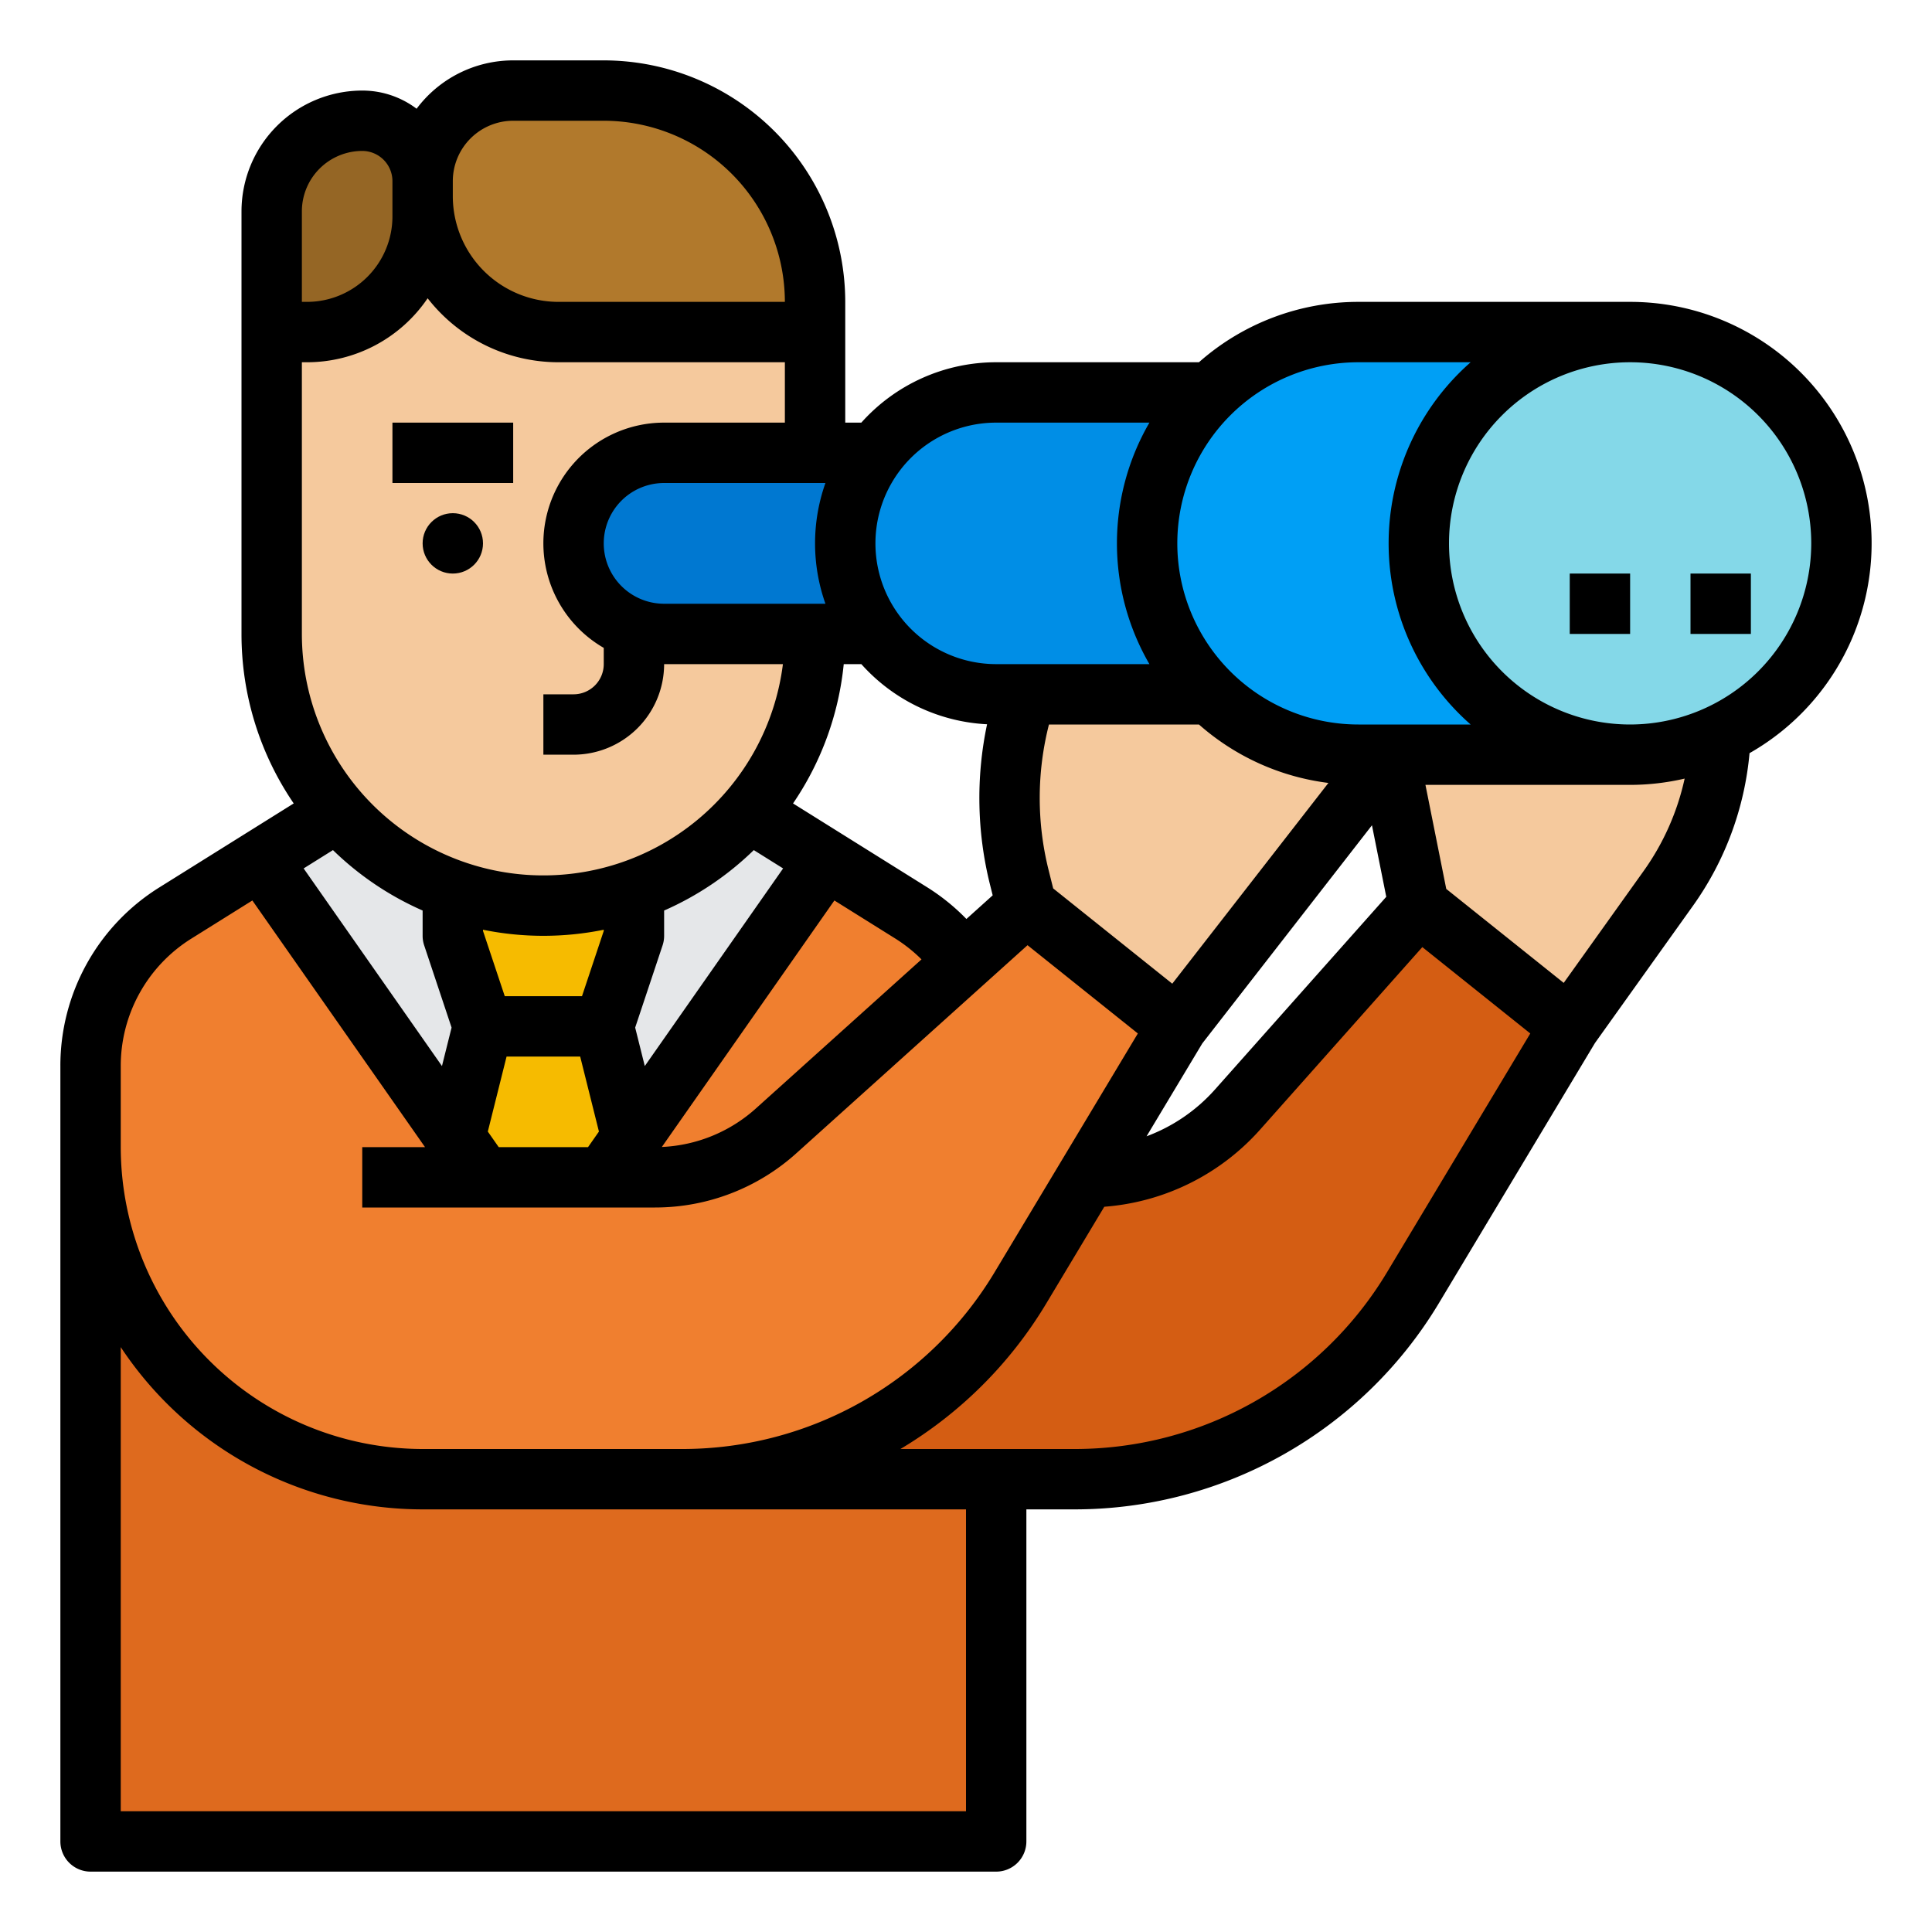 <?xml version="1.0"?>
<svg xmlns="http://www.w3.org/2000/svg" id="filled_outline" data-name="filled outline" viewBox="0 0 512 512" width="512" height="512"><title>vision-strategy-mission-objective-forecast</title><path d="M264,282.6V488H24V282.6a48.001,48.001,0,0,1,22.56-40.7l22.52-14.07L88,216H200l18.92,11.83,22.52,14.07A48.001,48.001,0,0,1,264,282.6Z" style="fill:#f07f2f"/><polygon points="218.92 227.83 160 312 128 312 69.08 227.83 88 216 200 216 218.92 227.83" style="fill:#e5e7e9"/><polygon points="120.632 301.474 128 272 120 248 120 232 168 232 168 248 160 272 167.368 301.474 160 312 128 312 120.632 301.474" style="fill:#f6bb00"/><path d="M72,80v88A72,72,0,0,0,144,240h0a72,72,0,0,0,72-72L215.999,80,192,48H104Z" style="fill:#f5c99d"/><path d="M216,88H148a36,36,0,0,1-36-36V48a24,24,0,0,1,24-24h24a56,56,0,0,1,56,56Z" style="fill:#b1792c"/><path d="M72,88V56A24,24,0,0,1,96,32h0a16,16,0,0,1,16,16v9.37A30.63,30.63,0,0,1,81.37,88Z" style="fill:#956625"/><path d="M233,120H176a24,24,0,0,0-24,24v0a24,24,0,0,0,24,24h57Z" style="fill:#0078d1"/><path d="M160,392H285.116a104,104,0,0,0,89.179-50.492L416,272l-40-32-48.055,54.062A53.444,53.444,0,0,1,288,312H160Z" style="fill:#d45d13"/><path d="M96,312h77.581A48,48,0,0,0,205.691,299.678L272,240l40,32-41.705,69.508A104,104,0,0,1,181.116,392H112a88,88,0,0,1-88-88Z" style="fill:#f07f2f"/><path d="M24,304V488H264V392H112A88,88,0,0,1,24,304Z" style="fill:#de6a1e"/><path d="M368,200l-56,72-40-32-1.864-7.457A86.876,86.876,0,0,1,272,184v0h96Z" style="fill:#f5c99d"/><path d="M456,192v0a74.891,74.891,0,0,1-13.95,43.53L416,272l-40-32-8-40V184h88Z" style="fill:#f5c99d"/><path d="M321,104H264a40,40,0,0,0-40,40V144a40,40,0,0,0,40,40h57Z" style="fill:#008ee6"/><path d="M432,88H360a56,56,0,0,0-56,56v0A56,56,0,0,0,360,200h72Z" style="fill:#009ff5"/><circle cx="432" cy="144" r="56" style="fill:#84d8e8"/><rect x="104" y="112" width="32" height="16"/><circle cx="120" cy="144" r="8"/><path d="M432,80H360a63.719,63.719,0,0,0-42.265,16H264a47.887,47.887,0,0,0-35.738,16H224V80a64.072,64.072,0,0,0-64-64H136a31.97,31.97,0,0,0-25.595,12.817A23.873,23.873,0,0,0,96,24,32.037,32.037,0,0,0,64,56V168a79.54,79.54,0,0,0,13.837,44.917l-35.518,22.199A55.681,55.681,0,0,0,16,282.604V488a8,8,0,0,0,8,8H264a8,8,0,0,0,8-8V400h13.116a112.57,112.57,0,0,0,96.04-54.376l41.541-69.237,25.863-36.208a82.355,82.355,0,0,0,15.083-40.584A63.978,63.978,0,0,0,432,80ZM360,96h29.735a63.869,63.869,0,0,0,0,96H360a48,48,0,0,1,0-96ZM113.33,79.043A43.936,43.936,0,0,0,148,96h59.999v16H176a31.989,31.989,0,0,0-16,59.695V176a8.009,8.009,0,0,1-8,8h-8v16h8a24.027,24.027,0,0,0,24-24h31.482A63.992,63.992,0,0,1,80,168V96h1.37A38.619,38.619,0,0,0,113.33,79.043ZM176,160a16,16,0,0,1,0-32h42.752a47.88,47.88,0,0,0,0,32H176Zm-5.125,122.515-2.548-10.193,7.264-21.791A8.015,8.015,0,0,0,176,248v-6.7a80.267,80.267,0,0,0,23.762-16.015l7.772,4.858ZM133.766,264,128,246.702v-.312a80.315,80.315,0,0,0,32,0v.312L154.234,264ZM112,241.3V248a8.015,8.015,0,0,0,.41,2.53l7.264,21.791-2.548,10.193L80.466,230.143l7.772-4.858A80.267,80.267,0,0,0,112,241.3ZM132.165,304l-2.888-4.125L134.246,280h19.508l4.969,19.875L155.835,304Zm88.956-65.365,16.079,10.05a39.883,39.883,0,0,1,7.009,5.565l-43.869,39.482a39.932,39.932,0,0,1-24.945,10.227Zm34.988,4.905a55.779,55.779,0,0,0-10.428-8.423l-35.518-22.199A79.507,79.507,0,0,0,223.599,176h4.663A47.9,47.9,0,0,0,261.582,191.939a94.698,94.698,0,0,0,.793,42.545l.697,2.789Zm22.997-8.1-1.209-4.837A78.736,78.736,0,0,1,277.984,192h39.751A63.753,63.753,0,0,0,352.042,207.488L310.665,260.687Zm39.51,41.084L363.583,218.708l3.791,18.954-45.409,51.085a45.447,45.447,0,0,1-18.112,12.381ZM264,112h40.61a63.772,63.772,0,0,0,0,64H264a32,32,0,0,1,0-64ZM136,32h24a48.054,48.054,0,0,1,48,48H148a28.031,28.031,0,0,1-28-28V48A16.018,16.018,0,0,1,136,32ZM96,40a8.009,8.009,0,0,1,8,8v9.37A22.655,22.655,0,0,1,81.37,80H80V56A16.018,16.018,0,0,1,96,40ZM32,282.604a39.772,39.772,0,0,1,18.8-33.919l16.079-10.05L112.635,304H96v16h77.581A55.914,55.914,0,0,0,211.043,305.624l61.262-55.136L301.543,273.879,263.437,337.392A96.489,96.489,0,0,1,181.116,384H112a80.09,80.09,0,0,1-80-80ZM256,480H32V357.003A95.985,95.985,0,0,0,112,400H256ZM367.437,337.392A96.489,96.489,0,0,1,285.116,384H238.623a111.935,111.935,0,0,0,38.533-38.376l15.493-25.822a61.484,61.484,0,0,0,41.275-20.425l43.01-48.386,28.609,22.888ZM435.541,230.879,414.401,260.475,383.273,235.573,377.759,208H432a63.915,63.915,0,0,0,14.449-1.665A66.56,66.56,0,0,1,435.541,230.879ZM432,192a48,48,0,1,1,48-48A48.054,48.054,0,0,1,432,192Z"/><rect x="416" y="152" width="16" height="16"/><rect x="448" y="152" width="16" height="16"/></svg>
